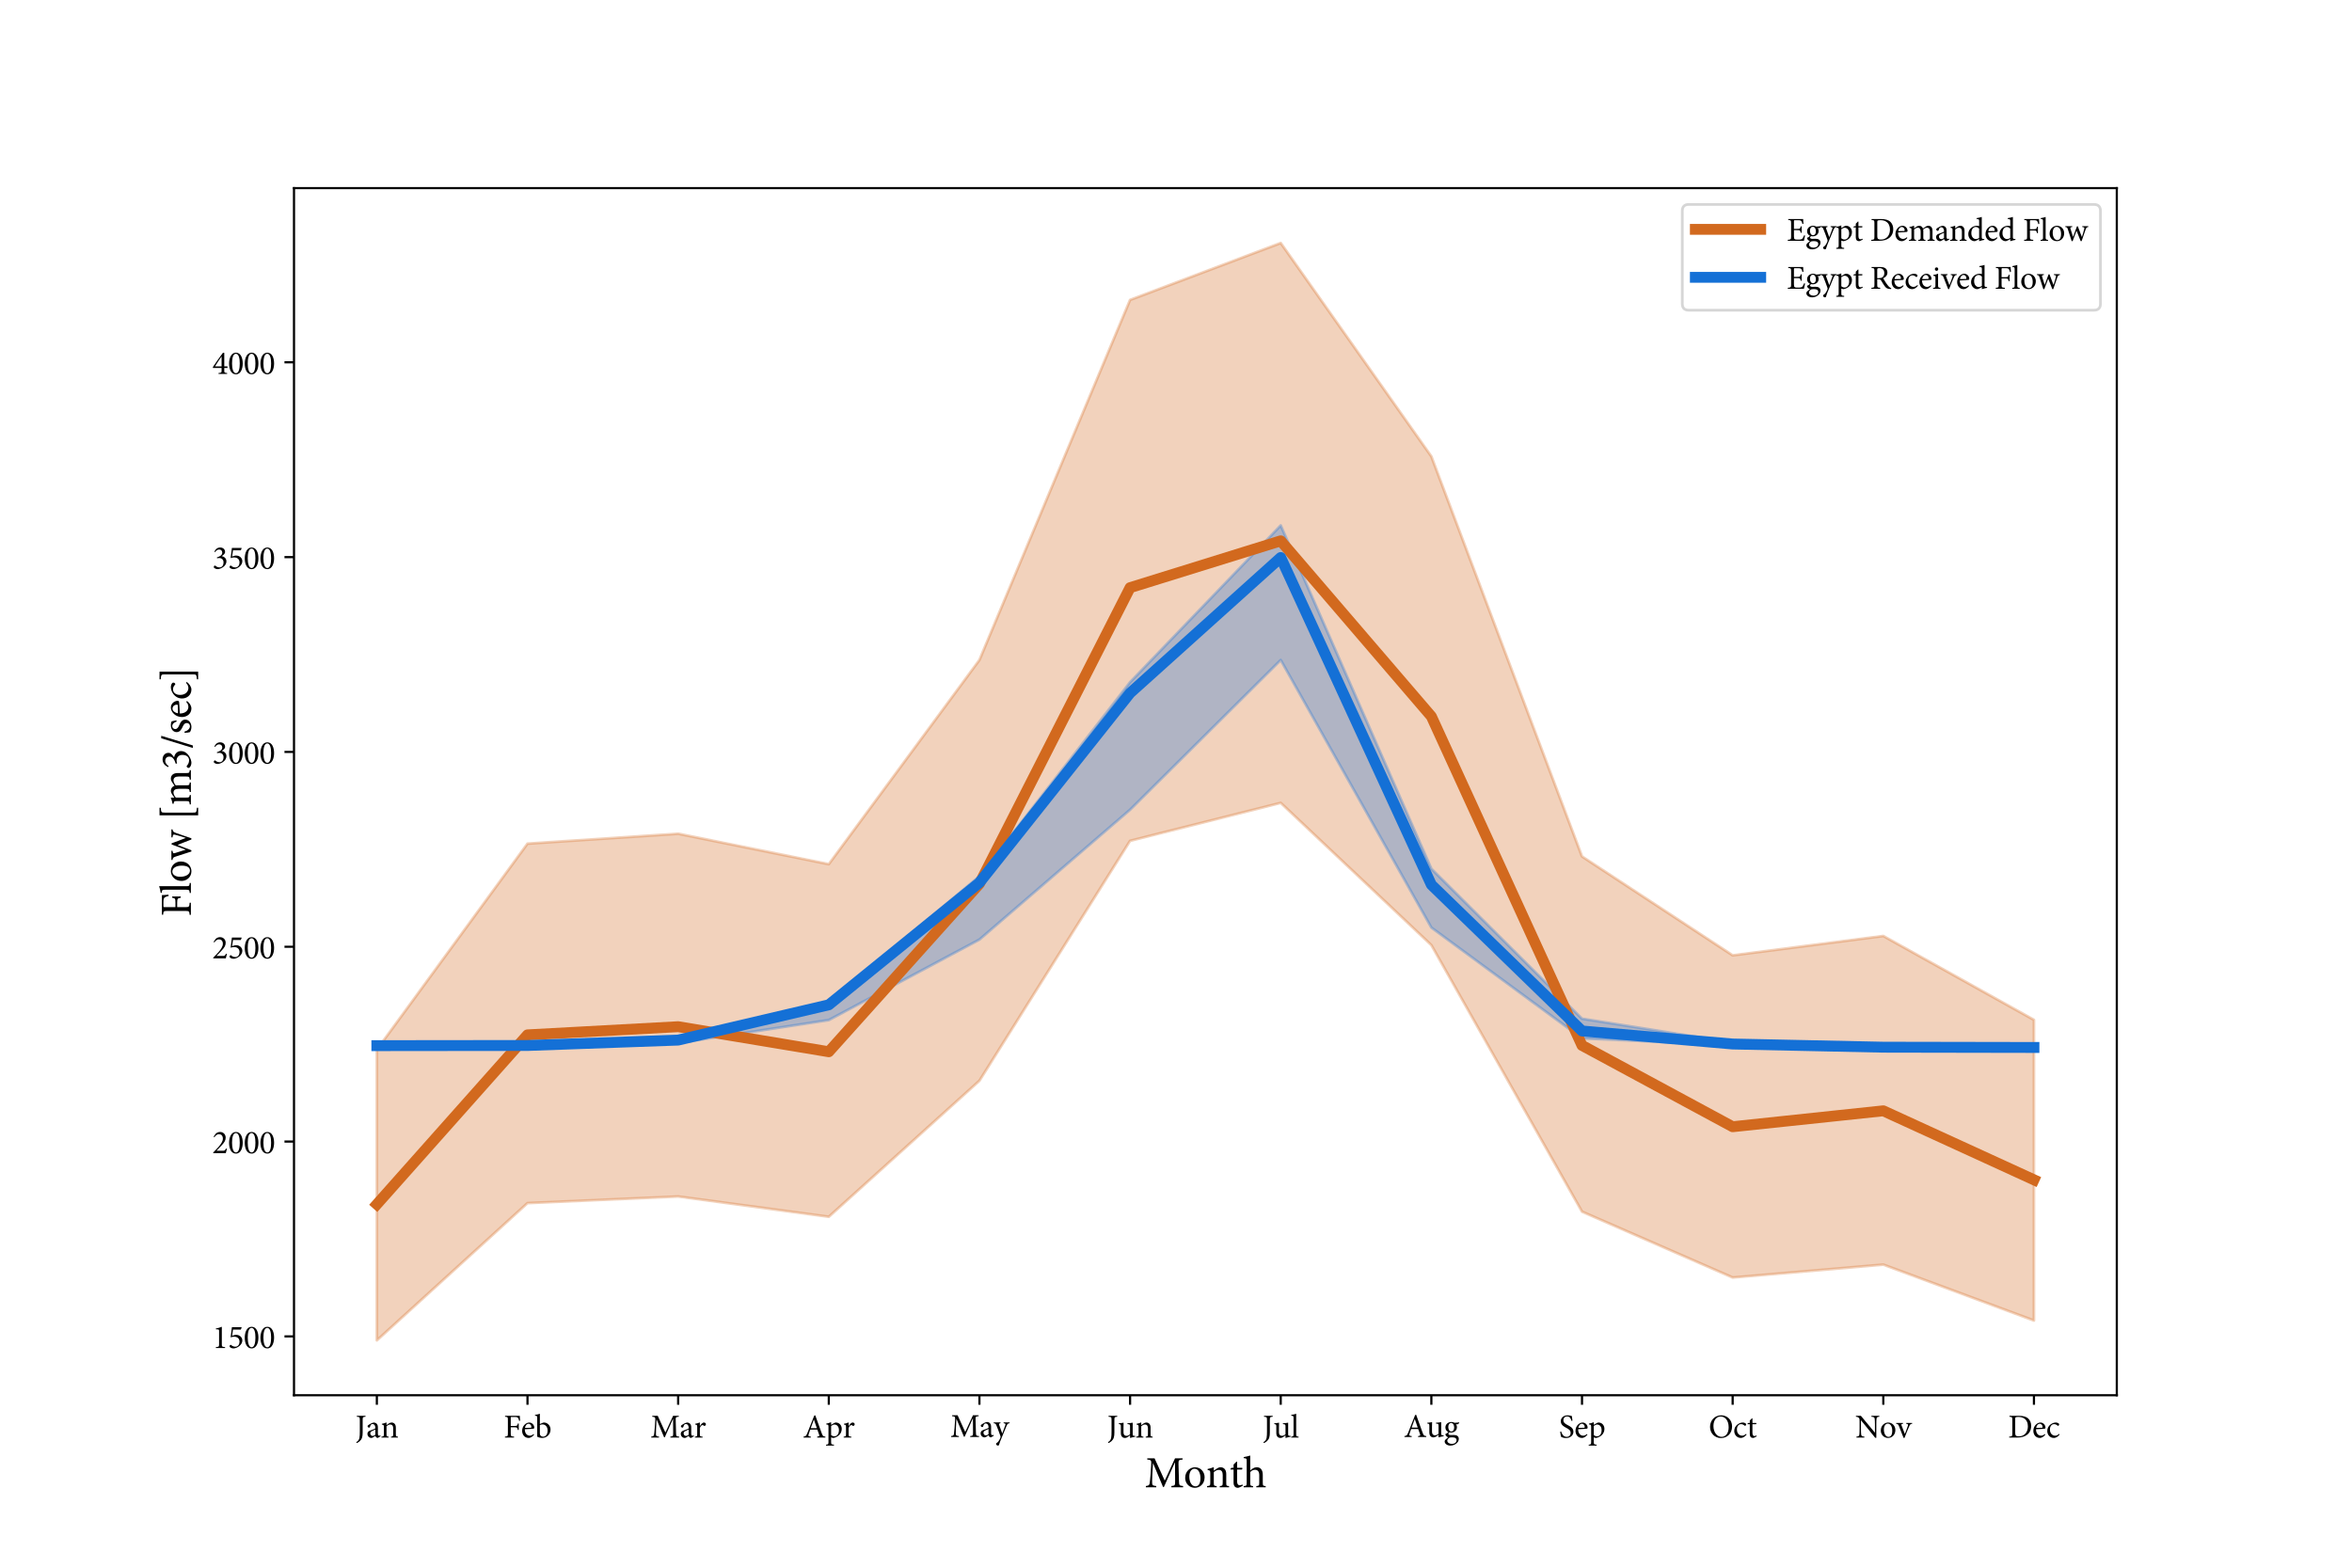 <?xml version="1.0" encoding="utf-8" standalone="no"?>
<!DOCTYPE svg PUBLIC "-//W3C//DTD SVG 1.1//EN"
  "http://www.w3.org/Graphics/SVG/1.1/DTD/svg11.dtd">
<svg xmlns:xlink="http://www.w3.org/1999/xlink" width="864pt" height="576pt" viewBox="0 0 864 576" xmlns="http://www.w3.org/2000/svg" version="1.1">
 <defs>
  <style type="text/css">*{stroke-linejoin: round; stroke-linecap: butt}</style>
 </defs>
 <g id="figure_1">
  <g id="patch_1">
   <path d="M 0 576 
L 864 576 
L 864 0 
L 0 0 
z
" style="fill: #ffffff"/>
  </g>
  <g id="axes_1">
   <g id="patch_2">
    <path d="M 108 512.64 
L 777.6 512.64 
L 777.6 69.12 
L 108 69.12 
z
" style="fill: #ffffff"/>
   </g>
   <g id="PolyCollection_1">
    <defs>
     <path id="m8a5659163d" d="M 138.436 -83.52 
L 138.436 -190.338 
L 193.775 -266.029 
L 249.114 -269.677 
L 304.453 -258.491 
L 359.792 -333.513 
L 415.131 -465.806 
L 470.469 -486.72 
L 525.808 -408.293 
L 581.147 -261.318 
L 636.486 -224.992 
L 691.825 -232.105 
L 747.164 -201.281 
L 747.164 -90.811 
L 747.164 -90.811 
L 691.825 -111.349 
L 636.486 -106.61 
L 581.147 -130.813 
L 525.808 -228.741 
L 470.469 -280.996 
L 415.131 -267.062 
L 359.792 -178.916 
L 304.453 -128.929 
L 249.114 -136.383 
L 193.775 -133.952 
L 138.436 -83.52 
z
" style="stroke: #d2691e; stroke-opacity: 0.3"/>
    </defs>
    <g clip-path="url(#p3b9da71443)">
     <use xlink:href="#m8a5659163d" x="0" y="576" style="fill: #d2691e; fill-opacity: 0.3; stroke: #d2691e; stroke-opacity: 0.3"/>
    </g>
   </g>
   <g id="PolyCollection_2">
    <defs>
     <path id="ma6e2261c30" d="M 138.436 -191.17 
L 138.436 -192.199 
L 193.775 -192.188 
L 249.114 -194.608 
L 304.453 -207.698 
L 359.792 -254.054 
L 415.131 -325.341 
L 470.469 -382.944 
L 525.808 -256.804 
L 581.147 -201.709 
L 636.486 -192.929 
L 691.825 -191.261 
L 747.164 -191.157 
L 747.164 -191.126 
L 747.164 -191.126 
L 691.825 -191.222 
L 636.486 -192 
L 581.147 -194.491 
L 525.808 -235.186 
L 470.469 -333.486 
L 415.131 -278.489 
L 359.792 -230.788 
L 304.453 -201.205 
L 249.114 -192.765 
L 193.775 -191.555 
L 138.436 -191.17 
z
" style="stroke: #1470d6; stroke-opacity: 0.3"/>
    </defs>
    <g clip-path="url(#p3b9da71443)">
     <use xlink:href="#ma6e2261c30" x="0" y="576" style="fill: #1470d6; fill-opacity: 0.3; stroke: #1470d6; stroke-opacity: 0.3"/>
    </g>
   </g>
   <g id="matplotlib.axis_1">
    <g id="xtick_1">
     <g id="line2d_1">
      <defs>
       <path id="m4fbfadbc90" d="M 0 0 
L 0 3.5 
" style="stroke: #000000; stroke-width: 0.8"/>
      </defs>
      <g>
       <use xlink:href="#m4fbfadbc90" x="138.436" y="512.64" style="stroke: #000000; stroke-width: 0.8"/>
      </g>
     </g>
     <g id="text_1">
      <!-- Jan -->
      <g transform="translate(130.545 528.184) scale(0.12 -0.12)">
       <defs>
        <path id="MinionPro-Regular-4a" d="M 1939 4160 
L 282 4160 
L 282 3981 
C 800 3942 851 3898 851 3360 
L 851 1178 
C 851 640 838 269 781 -38 
C 717 -403 525 -698 166 -877 
L 250 -1056 
C 410 -1005 627 -883 845 -685 
C 1267 -294 1395 147 1395 966 
L 1395 3360 
C 1395 3898 1446 3942 1939 3981 
L 1939 4160 
z
" transform="scale(0.016)"/>
        <path id="MinionPro-Regular-61" d="M 2771 250 
L 2707 416 
C 2643 378 2554 346 2477 346 
C 2368 346 2253 442 2253 730 
L 2253 1920 
C 2253 2253 2189 2515 1965 2701 
C 1824 2816 1632 2874 1440 2874 
C 1075 2803 659 2554 480 2426 
C 358 2336 275 2266 275 2170 
C 275 2022 442 1894 557 1894 
C 646 1894 717 1939 742 2048 
C 794 2240 851 2381 934 2464 
C 998 2541 1094 2592 1222 2592 
C 1542 2592 1760 2330 1760 1869 
L 1760 1754 
C 1619 1638 1152 1466 768 1338 
C 416 1216 250 1018 250 704 
C 250 301 563 -77 1018 -77 
C 1210 -77 1517 160 1773 333 
C 1805 224 1843 134 1926 45 
C 1997 -19 2131 -77 2227 -77 
L 2771 250 
z
M 1760 538 
C 1638 422 1414 314 1248 307 
C 1050 307 794 467 794 800 
C 794 1030 934 1152 1184 1267 
C 1318 1331 1626 1466 1760 1536 
L 1760 538 
z
" transform="scale(0.016)"/>
        <path id="MinionPro-Regular-6e" d="M 3347 0 
L 3347 166 
C 2976 205 2944 230 2944 666 
L 2944 1901 
C 2944 2522 2624 2874 2118 2874 
C 1933 2874 1766 2797 1587 2682 
C 1427 2573 1286 2477 1158 2381 
L 1158 2893 
C 877 2765 576 2688 269 2630 
L 269 2483 
C 614 2419 653 2400 653 1990 
L 653 666 
C 653 243 621 211 186 166 
L 186 0 
L 1574 0 
L 1574 166 
C 1197 205 1158 230 1158 666 
L 1158 2170 
C 1350 2336 1600 2496 1856 2496 
C 2285 2496 2438 2208 2438 1766 
L 2438 698 
C 2438 256 2394 205 2016 166 
L 2016 0 
L 3347 0 
z
" transform="scale(0.016)"/>
       </defs>
       <use xlink:href="#MinionPro-Regular-4a"/>
       <use xlink:href="#MinionPro-Regular-61" x="32.9"/>
       <use xlink:href="#MinionPro-Regular-6e" x="76.8"/>
      </g>
     </g>
    </g>
    <g id="xtick_2">
     <g id="line2d_2">
      <g>
       <use xlink:href="#m4fbfadbc90" x="193.775" y="512.64" style="stroke: #000000; stroke-width: 0.8"/>
      </g>
     </g>
     <g id="text_2">
      <!-- Feb -->
      <g transform="translate(185.003 528.184) scale(0.12 -0.12)">
       <defs>
        <path id="MinionPro-Regular-46" d="M 3155 3219 
C 3123 3520 3091 3930 3091 4160 
L 275 4160 
L 275 3981 
C 768 3942 819 3910 819 3354 
L 819 806 
C 819 256 768 218 256 179 
L 256 0 
L 1997 0 
L 1997 179 
C 1414 218 1363 256 1363 806 
L 1363 1965 
L 2022 1965 
C 2605 1965 2630 1888 2714 1453 
L 2893 1453 
L 2893 2682 
L 2714 2682 
C 2630 2272 2605 2214 2022 2214 
L 1363 2214 
L 1363 3738 
C 1363 3923 1382 3936 1568 3936 
L 2054 3936 
C 2541 3936 2682 3885 2784 3706 
C 2874 3571 2912 3450 2963 3194 
L 3155 3219 
z
" transform="scale(0.016)"/>
        <path id="MinionPro-Regular-65" d="M 2426 678 
C 2195 461 1952 358 1696 358 
C 1248 358 749 717 742 1587 
C 1504 1613 2304 1677 2413 1696 
C 2528 1722 2560 1773 2560 1901 
C 2560 2400 2131 2874 1600 2874 
L 1594 2874 
C 1267 2874 922 2701 659 2406 
C 397 2118 237 1728 237 1286 
C 237 563 698 -77 1485 -77 
C 1683 -77 2125 38 2528 544 
L 2426 678 
z
M 1446 2637 
C 1798 2637 2016 2330 2010 1997 
C 2010 1907 1971 1869 1856 1869 
C 1485 1856 1133 1850 774 1850 
C 870 2368 1152 2637 1440 2637 
L 1446 2637 
z
" transform="scale(0.016)"/>
        <path id="MinionPro-Regular-62" d="M 973 2586 
L 973 4557 
C 736 4467 346 4371 45 4333 
L 45 4186 
C 454 4147 467 4109 467 3712 
L 467 154 
C 819 -13 1146 -77 1408 -77 
C 2266 -77 3014 589 3014 1530 
C 3014 2285 2438 2874 1754 2874 
C 1683 2874 1594 2854 1491 2810 
L 973 2586 
z
M 973 2394 
C 1088 2464 1293 2515 1472 2515 
C 2003 2515 2451 2093 2451 1363 
C 2451 621 2112 166 1581 166 
C 1242 173 1050 397 1011 525 
C 986 582 973 646 973 742 
L 973 2394 
z
" transform="scale(0.016)"/>
       </defs>
       <use xlink:href="#MinionPro-Regular-46"/>
       <use xlink:href="#MinionPro-Regular-65" x="52.9"/>
       <use xlink:href="#MinionPro-Regular-62" x="95.4"/>
      </g>
     </g>
    </g>
    <g id="xtick_3">
     <g id="line2d_3">
      <g>
       <use xlink:href="#m4fbfadbc90" x="249.114" y="512.64" style="stroke: #000000; stroke-width: 0.8"/>
      </g>
     </g>
     <g id="text_3">
      <!-- Mar -->
      <g transform="translate(238.908 528.184) scale(0.12 -0.12)">
       <defs>
        <path id="MinionPro-Regular-4d" d="M 5510 0 
L 5510 179 
C 4954 230 4934 262 4915 941 
L 4851 3258 
C 4832 3917 4877 3930 5440 3981 
L 5440 4160 
L 4352 4160 
L 2874 960 
L 1414 4160 
L 365 4160 
L 365 3981 
C 947 3923 979 3898 922 3066 
L 832 1734 
C 781 1069 742 787 710 563 
C 666 294 538 224 166 179 
L 166 0 
L 1658 0 
L 1658 179 
C 1235 224 1082 269 1069 576 
C 1062 832 1062 1114 1088 1638 
L 1184 3462 
L 1197 3462 
L 2630 45 
L 2758 45 
L 4320 3552 
L 4346 3552 
L 4365 941 
C 4371 262 4346 230 3827 179 
L 3827 0 
L 5510 0 
z
" transform="scale(0.016)"/>
        <path id="MinionPro-Regular-72" d="M 1158 2195 
L 1158 2893 
C 851 2758 570 2682 256 2630 
L 256 2490 
C 621 2438 653 2413 653 1990 
L 653 666 
C 653 243 608 205 211 166 
L 211 0 
L 1683 0 
L 1683 166 
C 1190 205 1158 243 1158 666 
L 1158 1837 
C 1299 2195 1504 2387 1670 2387 
C 1773 2387 1850 2349 1939 2253 
C 1978 2214 2035 2208 2112 2240 
C 2234 2298 2317 2426 2317 2554 
C 2317 2707 2163 2874 1946 2874 
C 1638 2874 1363 2515 1171 2195 
L 1158 2195 
z
" transform="scale(0.016)"/>
       </defs>
       <use xlink:href="#MinionPro-Regular-4d"/>
       <use xlink:href="#MinionPro-Regular-61" x="89.1"/>
       <use xlink:href="#MinionPro-Regular-72" x="133"/>
      </g>
     </g>
    </g>
    <g id="xtick_4">
     <g id="line2d_4">
      <g>
       <use xlink:href="#m4fbfadbc90" x="304.453" y="512.64" style="stroke: #000000; stroke-width: 0.8"/>
      </g>
     </g>
     <g id="text_4">
      <!-- Apr -->
      <g transform="translate(294.937 528.184) scale(0.12 -0.12)">
       <defs>
        <path id="MinionPro-Regular-41" d="M 4307 0 
L 4307 179 
C 3891 218 3808 275 3603 826 
C 3194 1939 2765 3155 2368 4256 
L 2170 4198 
L 845 838 
C 621 275 531 237 128 179 
L 128 0 
L 1517 0 
L 1517 179 
C 1037 224 979 288 1120 691 
C 1203 960 1299 1229 1402 1517 
L 2765 1517 
C 2906 1126 3034 781 3117 531 
C 3200 282 3142 230 2739 179 
L 2739 0 
L 4307 0 
z
M 2675 1792 
L 1498 1792 
C 1690 2317 1894 2874 2099 3424 
L 2112 3424 
L 2675 1792 
z
" transform="scale(0.016)"/>
        <path id="MinionPro-Regular-70" d="M 1082 2432 
L 1082 2938 
C 781 2816 422 2707 154 2662 
L 154 2509 
C 550 2458 576 2445 576 2029 
L 576 -864 
C 576 -1286 518 -1325 109 -1363 
L 109 -1536 
L 1626 -1536 
L 1626 -1363 
C 1126 -1318 1082 -1286 1082 -800 
L 1082 38 
C 1165 -6 1338 -70 1523 -77 
C 2355 77 3117 698 3117 1664 
C 3117 2298 2694 2874 1984 2874 
C 1907 2874 1786 2842 1670 2778 
L 1082 2432 
z
M 1082 2221 
C 1254 2349 1517 2490 1722 2490 
C 2189 2490 2579 2106 2579 1421 
C 2579 698 2221 237 1683 237 
C 1466 237 1222 339 1082 486 
L 1082 2221 
z
" transform="scale(0.016)"/>
       </defs>
       <use xlink:href="#MinionPro-Regular-41"/>
       <use xlink:href="#MinionPro-Regular-70" x="69.1"/>
       <use xlink:href="#MinionPro-Regular-72" x="121.5"/>
      </g>
     </g>
    </g>
    <g id="xtick_5">
     <g id="line2d_5">
      <g>
       <use xlink:href="#m4fbfadbc90" x="359.792" y="512.64" style="stroke: #000000; stroke-width: 0.8"/>
      </g>
     </g>
     <g id="text_5">
      <!-- May -->
      <g transform="translate(349.057 527.98) scale(0.12 -0.12)">
       <defs>
        <path id="MinionPro-Regular-79" d="M 3059 2797 
L 1901 2797 
L 1901 2637 
C 2266 2586 2310 2515 2234 2272 
C 2099 1869 1824 1114 1645 678 
L 1062 2285 
C 979 2522 1011 2586 1306 2637 
L 1306 2797 
L 6 2797 
L 6 2637 
C 358 2586 422 2502 557 2150 
C 749 1696 1037 922 1293 192 
C 1331 83 1331 0 1299 -96 
C 1274 -179 1222 -314 1101 -538 
C 954 -826 826 -979 627 -1107 
C 518 -1178 461 -1235 461 -1338 
C 461 -1491 646 -1645 826 -1645 
C 915 -1645 992 -1613 1030 -1491 
C 1120 -1146 1261 -781 1690 243 
C 2131 1299 2330 1830 2490 2170 
C 2662 2534 2720 2586 3059 2637 
L 3059 2797 
z
" transform="scale(0.016)"/>
       </defs>
       <use xlink:href="#MinionPro-Regular-4d"/>
       <use xlink:href="#MinionPro-Regular-61" x="89.1"/>
       <use xlink:href="#MinionPro-Regular-79" x="133"/>
      </g>
     </g>
    </g>
    <g id="xtick_6">
     <g id="line2d_6">
      <g>
       <use xlink:href="#m4fbfadbc90" x="415.131" y="512.64" style="stroke: #000000; stroke-width: 0.8"/>
      </g>
     </g>
     <g id="text_6">
      <!-- Jun -->
      <g transform="translate(406.688 528.184) scale(0.12 -0.12)">
       <defs>
        <path id="MinionPro-Regular-75" d="M 3315 314 
L 3136 326 
C 2893 339 2842 384 2842 704 
L 2842 2842 
C 2746 2822 2592 2797 2413 2778 
C 2227 2752 2010 2733 1837 2726 
L 1837 2579 
L 2067 2541 
C 2278 2509 2336 2470 2336 2125 
L 2336 634 
C 2118 422 1875 326 1645 326 
C 1357 326 1082 480 1082 1043 
L 1082 1907 
C 1082 2342 1082 2643 1101 2842 
C 992 2822 819 2797 646 2771 
C 474 2752 320 2733 186 2726 
L 186 2579 
L 365 2541 
C 525 2502 576 2470 576 2131 
L 576 877 
C 576 186 941 -77 1370 -77 
C 1542 -77 1677 -26 1862 83 
C 2042 192 2189 307 2336 416 
L 2336 -38 
L 2374 -77 
C 2496 -45 2656 6 2822 51 
C 2995 96 3174 134 3315 154 
L 3315 314 
z
" transform="scale(0.016)"/>
       </defs>
       <use xlink:href="#MinionPro-Regular-4a"/>
       <use xlink:href="#MinionPro-Regular-75" x="32.9"/>
       <use xlink:href="#MinionPro-Regular-6e" x="86"/>
      </g>
     </g>
    </g>
    <g id="xtick_7">
     <g id="line2d_7">
      <g>
       <use xlink:href="#m4fbfadbc90" x="470.469" y="512.64" style="stroke: #000000; stroke-width: 0.8"/>
      </g>
     </g>
     <g id="text_7">
      <!-- Jul -->
      <g transform="translate(463.792 528.184) scale(0.12 -0.12)">
       <defs>
        <path id="MinionPro-Regular-6c" d="M 1523 0 
L 1523 166 
C 1114 205 1062 243 1062 666 
L 1062 4557 
C 845 4480 448 4371 115 4333 
L 115 4179 
C 518 4147 557 4128 557 3693 
L 557 666 
C 557 243 499 205 96 166 
L 96 0 
L 1523 0 
z
" transform="scale(0.016)"/>
       </defs>
       <use xlink:href="#MinionPro-Regular-4a"/>
       <use xlink:href="#MinionPro-Regular-75" x="32.9"/>
       <use xlink:href="#MinionPro-Regular-6c" x="86"/>
      </g>
     </g>
    </g>
    <g id="xtick_8">
     <g id="line2d_8">
      <g>
       <use xlink:href="#m4fbfadbc90" x="525.808" y="512.64" style="stroke: #000000; stroke-width: 0.8"/>
      </g>
     </g>
     <g id="text_8">
      <!-- Aug -->
      <g transform="translate(515.669 527.98) scale(0.12 -0.12)">
       <defs>
        <path id="MinionPro-Regular-67" d="M 2957 2803 
C 2726 2765 2400 2726 2086 2714 
C 1901 2816 1690 2874 1472 2874 
L 1466 2874 
C 979 2874 326 2541 326 1811 
C 326 1376 602 1075 890 954 
C 787 826 582 659 326 563 
C 320 499 339 390 397 294 
C 480 160 640 13 870 -58 
C 717 -173 467 -378 339 -506 
C 243 -602 186 -723 186 -864 
C 192 -1229 582 -1645 1293 -1645 
C 2144 -1645 2893 -1024 2893 -378 
C 2893 250 2368 378 1971 378 
C 1760 378 1530 371 1299 371 
C 1011 371 896 493 896 621 
C 896 710 998 826 1088 883 
C 1190 870 1306 851 1414 851 
C 1958 851 2534 1184 2534 1875 
C 2534 2106 2464 2304 2342 2445 
L 2707 2426 
C 2810 2477 2938 2650 2995 2752 
L 2957 2803 
z
M 1408 2682 
C 1773 2682 2010 2323 2010 1818 
C 2010 1312 1760 1062 1478 1056 
C 1120 1056 877 1414 877 1914 
C 877 2413 1126 2682 1402 2682 
L 1408 2682 
z
M 1549 -70 
C 1818 -70 2003 -90 2163 -154 
C 2349 -230 2458 -390 2458 -608 
C 2458 -1005 2144 -1318 1536 -1318 
C 1062 -1318 691 -1056 691 -710 
C 691 -525 819 -346 986 -211 
C 1101 -109 1242 -70 1542 -70 
L 1549 -70 
z
" transform="scale(0.016)"/>
       </defs>
       <use xlink:href="#MinionPro-Regular-41"/>
       <use xlink:href="#MinionPro-Regular-75" x="69.1"/>
       <use xlink:href="#MinionPro-Regular-67" x="122.2"/>
      </g>
     </g>
    </g>
    <g id="xtick_9">
     <g id="line2d_9">
      <g>
       <use xlink:href="#m4fbfadbc90" x="581.147" y="512.64" style="stroke: #000000; stroke-width: 0.8"/>
      </g>
     </g>
     <g id="text_9">
      <!-- Sep -->
      <g transform="translate(572.608 528.184) scale(0.12 -0.12)">
       <defs>
        <path id="MinionPro-Regular-53" d="M 2618 3226 
C 2566 3629 2534 3878 2509 4109 
C 2266 4186 1997 4256 1702 4256 
C 877 4256 384 3731 384 3117 
C 384 2394 1030 2074 1440 1856 
C 1920 1600 2272 1376 2272 902 
C 2272 435 1984 134 1504 134 
C 845 134 557 781 454 1171 
L 269 1126 
C 307 819 390 269 442 134 
C 499 102 595 58 755 0 
C 915 -45 1120 -96 1382 -96 
C 2234 -96 2803 442 2803 1114 
C 2803 1830 2195 2131 1696 2387 
C 1190 2650 883 2867 883 3334 
C 883 3680 1101 4038 1594 4038 
C 2150 4038 2317 3597 2432 3187 
L 2618 3226 
z
" transform="scale(0.016)"/>
       </defs>
       <use xlink:href="#MinionPro-Regular-53"/>
       <use xlink:href="#MinionPro-Regular-65" x="47.4"/>
       <use xlink:href="#MinionPro-Regular-70" x="89.9"/>
      </g>
     </g>
    </g>
    <g id="xtick_10">
     <g id="line2d_10">
      <g>
       <use xlink:href="#m4fbfadbc90" x="636.486" y="512.64" style="stroke: #000000; stroke-width: 0.8"/>
      </g>
     </g>
     <g id="text_10">
      <!-- Oct -->
      <g transform="translate(627.636 528.184) scale(0.12 -0.12)">
       <defs>
        <path id="MinionPro-Regular-4f" d="M 2432 4256 
C 1088 4256 282 3187 282 2035 
C 282 806 1203 -96 2362 -96 
C 3533 -96 4499 749 4499 2131 
C 4499 3411 3520 4256 2438 4256 
L 2432 4256 
z
M 2304 4026 
C 3142 4026 3846 3309 3846 1958 
C 3846 730 3206 134 2496 134 
C 1594 134 934 1011 934 2214 
C 934 3411 1587 4026 2298 4026 
L 2304 4026 
z
" transform="scale(0.016)"/>
        <path id="MinionPro-Regular-63" d="M 2502 710 
C 2208 435 1997 358 1722 358 
C 1363 358 755 653 755 1542 
C 755 2214 1126 2566 1549 2566 
C 1773 2566 1997 2483 2189 2304 
C 2246 2253 2278 2234 2310 2234 
C 2381 2234 2522 2374 2522 2509 
C 2522 2579 2502 2637 2419 2707 
C 2317 2790 2106 2874 1850 2874 
L 1843 2874 
C 1600 2874 1216 2771 883 2515 
C 454 2182 243 1754 243 1261 
C 243 576 717 -77 1523 -77 
C 1901 -77 2330 205 2611 576 
L 2502 710 
z
" transform="scale(0.016)"/>
        <path id="MinionPro-Regular-74" d="M 1907 230 
L 1850 397 
C 1760 352 1613 288 1453 288 
C 1293 288 1082 384 1082 902 
L 1082 2547 
L 1766 2547 
C 1843 2592 1862 2733 1805 2797 
L 1082 2797 
L 1082 3674 
L 992 3686 
L 576 3264 
L 576 2797 
L 282 2797 
L 109 2611 
L 134 2547 
L 576 2547 
L 576 685 
C 576 179 800 -77 1203 -77 
C 1261 -77 1363 -51 1472 6 
L 1907 230 
z
" transform="scale(0.016)"/>
       </defs>
       <use xlink:href="#MinionPro-Regular-4f"/>
       <use xlink:href="#MinionPro-Regular-63" x="74.7"/>
       <use xlink:href="#MinionPro-Regular-74" x="117"/>
      </g>
     </g>
    </g>
    <g id="xtick_11">
     <g id="line2d_11">
      <g>
       <use xlink:href="#m4fbfadbc90" x="691.825" y="512.64" style="stroke: #000000; stroke-width: 0.8"/>
      </g>
     </g>
     <g id="text_11">
      <!-- Nov -->
      <g transform="translate(681.529 528.184) scale(0.12 -0.12)">
       <defs>
        <path id="MinionPro-Regular-4e" d="M 4602 4160 
L 3091 4160 
L 3091 3981 
C 3533 3955 3686 3872 3718 3584 
C 3738 3405 3763 3110 3763 2522 
L 3763 947 
L 3744 947 
L 1075 4160 
L 128 4160 
L 128 3981 
C 429 3955 570 3904 698 3744 
C 813 3590 826 3565 826 3098 
L 826 1690 
C 826 1101 806 794 787 595 
C 755 282 595 198 224 179 
L 224 0 
L 1741 0 
L 1741 179 
C 1306 205 1158 282 1126 608 
C 1107 794 1088 1101 1088 1690 
L 1088 3296 
L 1101 3296 
L 3827 -58 
L 4026 -58 
L 4026 2522 
C 4026 3117 4038 3405 4064 3597 
C 4090 3878 4243 3962 4602 3981 
L 4602 4160 
z
" transform="scale(0.016)"/>
        <path id="MinionPro-Regular-6f" d="M 1638 2874 
C 1056 2874 237 2394 237 1338 
C 237 627 762 -77 1638 -77 
C 2272 -77 3027 416 3027 1446 
C 3027 2240 2432 2874 1645 2874 
L 1638 2874 
z
M 1574 2662 
C 2131 2662 2432 2054 2432 1306 
C 2432 429 2106 134 1709 134 
C 1184 134 832 736 832 1542 
C 832 2266 1178 2662 1568 2662 
L 1574 2662 
z
" transform="scale(0.016)"/>
        <path id="MinionPro-Regular-76" d="M 3053 2797 
L 1914 2797 
L 1914 2637 
C 2278 2592 2317 2522 2221 2214 
C 2080 1798 1875 1216 1651 685 
C 1466 1146 1210 1818 1043 2266 
C 941 2541 954 2592 1299 2637 
L 1299 2797 
L -13 2797 
L -13 2637 
C 333 2586 384 2541 531 2170 
C 832 1427 1126 698 1414 -70 
L 1587 -70 
C 1939 883 2278 1670 2490 2150 
C 2662 2534 2720 2592 3053 2637 
L 3053 2797 
z
" transform="scale(0.016)"/>
       </defs>
       <use xlink:href="#MinionPro-Regular-4e"/>
       <use xlink:href="#MinionPro-Regular-6f" x="74.3"/>
       <use xlink:href="#MinionPro-Regular-76" x="125.3"/>
      </g>
     </g>
    </g>
    <g id="xtick_12">
     <g id="line2d_12">
      <g>
       <use xlink:href="#m4fbfadbc90" x="747.164" y="512.64" style="stroke: #000000; stroke-width: 0.8"/>
      </g>
     </g>
     <g id="text_12">
      <!-- Dec -->
      <g transform="translate(737.666 528.184) scale(0.12 -0.12)">
       <defs>
        <path id="MinionPro-Regular-44" d="M 269 4160 
L 269 3974 
C 762 3936 813 3910 813 3360 
L 813 794 
C 813 250 762 211 211 173 
L 211 0 
L 1728 0 
C 2515 0 3149 160 3629 531 
C 4122 902 4416 1472 4416 2240 
C 4416 2842 4192 3309 3878 3616 
C 3482 3994 2880 4160 2067 4160 
L 269 4160 
z
M 1363 3501 
C 1363 3750 1382 3821 1446 3866 
C 1510 3910 1677 3942 1946 3942 
C 2374 3942 2746 3866 3034 3680 
C 3546 3379 3789 2810 3789 2150 
C 3789 1126 3238 230 2042 230 
C 1574 230 1363 352 1363 838 
L 1363 3501 
z
" transform="scale(0.016)"/>
       </defs>
       <use xlink:href="#MinionPro-Regular-44"/>
       <use xlink:href="#MinionPro-Regular-65" x="73.5"/>
       <use xlink:href="#MinionPro-Regular-63" x="116"/>
      </g>
     </g>
    </g>
    <g id="text_13">
     <!-- Month -->
     <g transform="translate(420.504 546.457) scale(0.16 -0.16)">
      <defs>
       <path id="MinionPro-Regular-68" d="M 3283 0 
L 3283 166 
C 2906 198 2861 237 2861 659 
L 2861 1779 
C 2861 2547 2496 2880 1978 2874 
C 1632 2874 1286 2637 1062 2406 
L 1062 4557 
C 813 4480 429 4378 122 4333 
L 122 4186 
C 544 4147 557 4115 557 3712 
L 557 659 
C 557 237 506 198 122 166 
L 115 0 
L 1472 0 
L 1472 166 
C 1094 205 1062 250 1062 659 
L 1062 2182 
C 1242 2387 1485 2509 1728 2509 
C 2157 2509 2355 2246 2355 1722 
L 2355 659 
C 2355 243 2304 205 1933 166 
L 1933 0 
L 3283 0 
z
" transform="scale(0.016)"/>
      </defs>
      <use xlink:href="#MinionPro-Regular-4d"/>
      <use xlink:href="#MinionPro-Regular-6f" x="89.1"/>
      <use xlink:href="#MinionPro-Regular-6e" x="140.1"/>
      <use xlink:href="#MinionPro-Regular-74" x="194.8"/>
      <use xlink:href="#MinionPro-Regular-68" x="225.3"/>
     </g>
    </g>
   </g>
   <g id="matplotlib.axis_2">
    <g id="ytick_1">
     <g id="line2d_13">
      <defs>
       <path id="m4655deeddd" d="M 0 0 
L -3.5 0 
" style="stroke: #000000; stroke-width: 0.8"/>
      </defs>
      <g>
       <use xlink:href="#m4655deeddd" x="108" y="491.014" style="stroke: #000000; stroke-width: 0.8"/>
      </g>
     </g>
     <g id="text_14">
      <!-- 1500 -->
      <g transform="translate(77.96 495.287) scale(0.12 -0.12)">
       <defs>
        <path id="MinionPro-Regular-31" d="M 2458 0 
L 2458 173 
C 1875 218 1837 269 1837 730 
L 1837 4064 
C 1485 3923 1107 3802 698 3731 
L 698 3584 
L 1005 3571 
C 1286 3558 1312 3526 1312 3194 
L 1312 730 
C 1312 269 1280 218 698 173 
L 698 0 
L 2458 0 
z
" transform="scale(0.016)"/>
        <path id="MinionPro-Regular-35" d="M 973 3520 
L 2464 3520 
L 2630 3936 
L 2592 3987 
L 768 3987 
L 518 2035 
C 666 2093 909 2163 1178 2163 
C 1875 2163 2221 1760 2221 1197 
C 2221 717 1952 250 1408 250 
C 1018 250 755 454 621 576 
C 557 627 506 621 448 576 
C 378 512 320 429 314 365 
C 301 288 333 237 416 147 
C 512 58 781 -77 1075 -77 
C 1414 -70 1843 96 2189 378 
C 2579 698 2758 1062 2758 1446 
C 2758 1971 2342 2528 1523 2528 
C 1350 2528 1050 2426 806 2336 
L 973 3520 
z
" transform="scale(0.016)"/>
        <path id="MinionPro-Regular-30" d="M 1536 4064 
C 576 4064 224 2925 224 1990 
C 224 979 570 -77 1536 -77 
C 2496 -77 2835 1062 2835 1997 
C 2835 2982 2496 4064 1542 4064 
L 1536 4064 
z
M 1530 3853 
C 2106 3853 2266 2906 2266 1997 
C 2266 1101 2112 141 1536 141 
C 979 141 794 1107 794 2003 
C 794 2893 947 3853 1523 3853 
L 1530 3853 
z
" transform="scale(0.016)"/>
       </defs>
       <use xlink:href="#MinionPro-Regular-31"/>
       <use xlink:href="#MinionPro-Regular-35" x="48"/>
       <use xlink:href="#MinionPro-Regular-30" x="96"/>
       <use xlink:href="#MinionPro-Regular-30" x="144"/>
      </g>
     </g>
    </g>
    <g id="ytick_2">
     <g id="line2d_14">
      <g>
       <use xlink:href="#m4655deeddd" x="108" y="419.434" style="stroke: #000000; stroke-width: 0.8"/>
      </g>
     </g>
     <g id="text_15">
      <!-- 2000 -->
      <g transform="translate(77.96 423.707) scale(0.12 -0.12)">
       <defs>
        <path id="MinionPro-Regular-32" d="M 2637 896 
C 2445 493 2362 467 2016 467 
L 819 467 
L 1728 1421 
C 2317 2048 2573 2426 2573 2982 
C 2573 3654 2061 4064 1498 4064 
C 1126 4064 826 3898 634 3686 
L 269 3168 
L 410 3040 
C 576 3290 845 3635 1280 3635 
C 1754 3635 2035 3322 2035 2784 
C 2035 2234 1632 1709 1235 1235 
C 915 864 557 499 198 147 
L 198 0 
L 2592 0 
C 2669 288 2733 570 2816 838 
L 2637 896 
z
" transform="scale(0.016)"/>
       </defs>
       <use xlink:href="#MinionPro-Regular-32"/>
       <use xlink:href="#MinionPro-Regular-30" x="48"/>
       <use xlink:href="#MinionPro-Regular-30" x="96"/>
       <use xlink:href="#MinionPro-Regular-30" x="144"/>
      </g>
     </g>
    </g>
    <g id="ytick_3">
     <g id="line2d_15">
      <g>
       <use xlink:href="#m4655deeddd" x="108" y="347.854" style="stroke: #000000; stroke-width: 0.8"/>
      </g>
     </g>
     <g id="text_16">
      <!-- 2500 -->
      <g transform="translate(77.96 352.127) scale(0.12 -0.12)">
       <use xlink:href="#MinionPro-Regular-32"/>
       <use xlink:href="#MinionPro-Regular-35" x="48"/>
       <use xlink:href="#MinionPro-Regular-30" x="96"/>
       <use xlink:href="#MinionPro-Regular-30" x="144"/>
      </g>
     </g>
    </g>
    <g id="ytick_4">
     <g id="line2d_16">
      <g>
       <use xlink:href="#m4655deeddd" x="108" y="276.274" style="stroke: #000000; stroke-width: 0.8"/>
      </g>
     </g>
     <g id="text_17">
      <!-- 3000 -->
      <g transform="translate(77.96 280.547) scale(0.12 -0.12)">
       <defs>
        <path id="MinionPro-Regular-33" d="M 1824 2419 
C 2010 2547 2163 2662 2259 2765 
C 2381 2886 2458 3034 2458 3219 
C 2458 3706 2080 4064 1504 4064 
L 1498 4064 
C 1165 4064 870 3904 691 3706 
L 410 3302 
L 544 3174 
C 704 3411 960 3680 1312 3680 
C 1651 3680 1920 3475 1920 3078 
C 1920 2605 1485 2355 896 2170 
L 941 1984 
C 1043 2016 1197 2054 1350 2054 
C 1715 2054 2163 1818 2163 1229 
C 2163 595 1843 256 1389 256 
C 1024 256 762 435 595 582 
C 544 627 493 621 442 582 
C 384 538 301 454 294 371 
C 282 294 307 224 397 141 
C 480 64 742 -77 1037 -77 
C 1498 -77 2714 397 2714 1434 
C 2714 1901 2387 2298 1824 2406 
L 1824 2419 
z
" transform="scale(0.016)"/>
       </defs>
       <use xlink:href="#MinionPro-Regular-33"/>
       <use xlink:href="#MinionPro-Regular-30" x="48"/>
       <use xlink:href="#MinionPro-Regular-30" x="96"/>
       <use xlink:href="#MinionPro-Regular-30" x="144"/>
      </g>
     </g>
    </g>
    <g id="ytick_5">
     <g id="line2d_17">
      <g>
       <use xlink:href="#m4655deeddd" x="108" y="204.694" style="stroke: #000000; stroke-width: 0.8"/>
      </g>
     </g>
     <g id="text_18">
      <!-- 3500 -->
      <g transform="translate(77.96 208.967) scale(0.12 -0.12)">
       <use xlink:href="#MinionPro-Regular-33"/>
       <use xlink:href="#MinionPro-Regular-35" x="48"/>
       <use xlink:href="#MinionPro-Regular-30" x="96"/>
       <use xlink:href="#MinionPro-Regular-30" x="144"/>
      </g>
     </g>
    </g>
    <g id="ytick_6">
     <g id="line2d_18">
      <g>
       <use xlink:href="#m4655deeddd" x="108" y="133.114" style="stroke: #000000; stroke-width: 0.8"/>
      </g>
     </g>
     <g id="text_19">
      <!-- 4000 -->
      <g transform="translate(77.96 137.387) scale(0.12 -0.12)">
       <defs>
        <path id="MinionPro-Regular-34" d="M 2918 1139 
L 2918 1440 
L 2304 1440 
L 2304 4045 
L 2048 4045 
C 1389 3174 736 2227 128 1318 
L 128 1139 
L 1792 1139 
L 1792 678 
C 1792 256 1766 218 1210 173 
L 1210 0 
L 2848 0 
L 2848 173 
C 2330 218 2304 250 2304 678 
L 2304 1139 
L 2918 1139 
z
M 1792 1440 
L 531 1440 
C 954 2150 1370 2758 1779 3334 
L 1792 3334 
L 1792 1440 
z
" transform="scale(0.016)"/>
       </defs>
       <use xlink:href="#MinionPro-Regular-34"/>
       <use xlink:href="#MinionPro-Regular-30" x="48"/>
       <use xlink:href="#MinionPro-Regular-30" x="96"/>
       <use xlink:href="#MinionPro-Regular-30" x="144"/>
      </g>
     </g>
    </g>
    <g id="text_20">
     <!-- Flow [m3/sec] -->
     <g transform="translate(70.12 336.793) rotate(-90) scale(0.16 -0.16)">
      <defs>
       <path id="MinionPro-Regular-77" d="M 4454 2797 
L 3296 2797 
L 3296 2637 
C 3712 2579 3750 2541 3667 2208 
C 3552 1734 3373 1178 3232 736 
L 3219 736 
C 2950 1421 2688 2099 2451 2765 
L 2285 2765 
C 2016 2029 1779 1370 1542 755 
L 1530 755 
C 1370 1248 1210 1754 1062 2246 
C 966 2534 998 2573 1382 2637 
L 1382 2797 
L 58 2797 
L 58 2637 
C 365 2592 422 2547 538 2214 
C 800 1446 1043 691 1274 -70 
L 1459 -70 
C 1709 640 1971 1280 2214 1920 
C 2477 1248 2739 621 2995 -70 
L 3174 -70 
C 3469 800 3750 1651 3942 2157 
C 4077 2509 4134 2586 4454 2637 
L 4454 2797 
z
" transform="scale(0.016)"/>
       <path id="MinionPro-Regular-20" transform="scale(0.016)"/>
       <path id="MinionPro-Regular-5b" d="M 1856 -1043 
L 1856 -864 
C 1171 -806 1158 -781 1158 -282 
L 1158 3738 
C 1158 4237 1178 4269 1856 4320 
L 1856 4499 
L 768 4499 
L 768 -1043 
L 1856 -1043 
z
" transform="scale(0.016)"/>
       <path id="MinionPro-Regular-6d" d="M 5094 0 
L 5094 166 
C 4730 205 4678 230 4678 659 
L 4678 1894 
C 4678 2522 4365 2874 3866 2874 
C 3686 2874 3520 2797 3386 2707 
C 3226 2611 3040 2490 2854 2349 
C 2726 2682 2451 2874 2144 2874 
C 1939 2874 1786 2803 1619 2701 
C 1427 2579 1286 2464 1152 2374 
L 1152 2893 
C 870 2765 544 2682 262 2630 
L 262 2483 
C 634 2426 653 2394 653 1984 
L 653 659 
C 653 243 595 205 173 166 
L 173 0 
L 1523 0 
L 1523 166 
C 1210 205 1158 243 1158 659 
L 1158 2163 
C 1350 2323 1600 2496 1856 2496 
C 2246 2496 2413 2234 2413 1760 
L 2413 659 
C 2413 237 2355 205 1958 166 
L 1958 0 
L 3328 0 
L 3328 166 
C 2976 205 2918 243 2918 646 
L 2918 1894 
C 2918 2016 2912 2086 2899 2163 
C 3142 2368 3386 2496 3616 2496 
C 4019 2496 4179 2208 4179 1754 
L 4179 685 
C 4179 230 4109 205 3731 166 
L 3731 0 
L 5094 0 
z
" transform="scale(0.016)"/>
       <path id="MinionPro-Regular-2f" d="M 1907 4256 
L 1549 4256 
L 160 -282 
L 518 -282 
L 1907 4256 
z
" transform="scale(0.016)"/>
       <path id="MinionPro-Regular-73" d="M 2048 2080 
C 2029 2240 1958 2618 1907 2765 
C 1773 2816 1600 2880 1338 2874 
C 749 2874 365 2496 365 2048 
C 365 1555 781 1344 1165 1165 
C 1485 1018 1670 864 1670 582 
C 1670 314 1453 134 1216 134 
C 832 134 544 506 429 928 
L 262 896 
C 262 666 320 230 365 141 
C 480 45 774 -77 1101 -77 
C 1613 -77 2157 224 2157 806 
C 2157 1248 1830 1478 1350 1677 
C 1062 1798 806 1952 806 2234 
C 806 2483 979 2675 1222 2675 
C 1536 2675 1760 2419 1882 2042 
L 2048 2080 
z
" transform="scale(0.016)"/>
       <path id="MinionPro-Regular-5d" d="M 1446 -1043 
L 1446 4499 
L 352 4499 
L 352 4326 
C 1037 4269 1056 4237 1056 3738 
L 1056 -269 
C 1056 -774 1037 -806 352 -864 
L 352 -1043 
L 1446 -1043 
z
" transform="scale(0.016)"/>
      </defs>
      <use xlink:href="#MinionPro-Regular-46"/>
      <use xlink:href="#MinionPro-Regular-6c" x="52.9"/>
      <use xlink:href="#MinionPro-Regular-6f" x="78.2"/>
      <use xlink:href="#MinionPro-Regular-77" x="129.2"/>
      <use xlink:href="#MinionPro-Regular-20" x="197.7"/>
      <use xlink:href="#MinionPro-Regular-5b" x="220.4"/>
      <use xlink:href="#MinionPro-Regular-6d" x="254.9"/>
      <use xlink:href="#MinionPro-Regular-33" x="336.8"/>
      <use xlink:href="#MinionPro-Regular-2f" x="384.8"/>
      <use xlink:href="#MinionPro-Regular-73" x="417.9"/>
      <use xlink:href="#MinionPro-Regular-65" x="454.6"/>
      <use xlink:href="#MinionPro-Regular-63" x="497.1"/>
      <use xlink:href="#MinionPro-Regular-5d" x="539.4"/>
     </g>
    </g>
   </g>
   <g id="line2d_19">
    <path d="M 138.436 442.486 
L 193.775 380.231 
L 249.114 377.231 
L 304.453 386.432 
L 359.792 324.727 
L 415.131 215.919 
L 470.469 198.718 
L 525.808 263.223 
L 581.147 384.106 
L 636.486 413.984 
L 691.825 408.133 
L 747.164 433.485 
" clip-path="url(#p3b9da71443)" style="fill: none; stroke: #d2691e; stroke-width: 4; stroke-linecap: square"/>
   </g>
   <g id="line2d_20">
    <path d="M 138.436 384.191 
L 193.775 384.13 
L 249.114 382.15 
L 304.453 369.191 
L 359.792 324.303 
L 415.131 254.647 
L 470.469 204.847 
L 525.808 325.07 
L 581.147 378.8 
L 636.486 383.591 
L 691.825 384.76 
L 747.164 384.86 
" clip-path="url(#p3b9da71443)" style="fill: none; stroke: #1470d6; stroke-width: 4; stroke-linecap: square"/>
   </g>
   <g id="patch_3">
    <path d="M 108 512.64 
L 108 69.12 
" style="fill: none; stroke: #000000; stroke-width: 0.8; stroke-linejoin: miter; stroke-linecap: square"/>
   </g>
   <g id="patch_4">
    <path d="M 777.6 512.64 
L 777.6 69.12 
" style="fill: none; stroke: #000000; stroke-width: 0.8; stroke-linejoin: miter; stroke-linecap: square"/>
   </g>
   <g id="patch_5">
    <path d="M 108 512.64 
L 777.6 512.64 
" style="fill: none; stroke: #000000; stroke-width: 0.8; stroke-linejoin: miter; stroke-linecap: square"/>
   </g>
   <g id="patch_6">
    <path d="M 108 69.12 
L 777.6 69.12 
" style="fill: none; stroke: #000000; stroke-width: 0.8; stroke-linejoin: miter; stroke-linecap: square"/>
   </g>
   <g id="legend_1">
    <g id="patch_7">
     <path d="M 620.385 113.978 
L 769.2 113.978 
Q 771.6 113.978 771.6 111.578 
L 771.6 77.52 
Q 771.6 75.12 769.2 75.12 
L 620.385 75.12 
Q 617.985 75.12 617.985 77.52 
L 617.985 111.578 
Q 617.985 113.978 620.385 113.978 
z
" style="fill: #ffffff; opacity: 0.8; stroke: #cccccc; stroke-linejoin: miter"/>
    </g>
    <g id="line2d_21">
     <path d="M 622.785 84.264 
L 634.785 84.264 
L 646.785 84.264 
" style="fill: none; stroke: #d2691e; stroke-width: 4; stroke-linecap: square"/>
    </g>
    <g id="text_21">
     <!-- Egypt Demanded Flow -->
     <g transform="translate(656.385 88.464) scale(0.12 -0.12)">
      <defs>
       <path id="MinionPro-Regular-45" d="M 3302 1037 
C 3219 781 3098 563 2989 435 
C 2848 269 2669 218 2182 218 
C 1862 218 1638 224 1517 301 
C 1402 384 1363 518 1363 819 
L 1363 2029 
L 1971 2029 
C 2528 2029 2573 1990 2656 1530 
L 2842 1530 
L 2842 2758 
L 2656 2758 
C 2573 2330 2541 2278 1965 2278 
L 1363 2278 
L 1363 3731 
C 1363 3923 1376 3936 1574 3936 
L 2061 3936 
C 2522 3936 2694 3891 2784 3757 
C 2867 3616 2931 3475 2989 3206 
L 3174 3238 
C 3155 3565 3123 4000 3123 4160 
L 269 4160 
L 269 3981 
C 768 3936 819 3917 819 3341 
L 819 794 
C 819 275 768 224 186 179 
L 186 0 
L 3270 0 
C 3328 198 3456 800 3494 1011 
L 3302 1037 
z
" transform="scale(0.016)"/>
       <path id="MinionPro-Regular-64" d="M 3309 326 
L 3104 346 
C 2867 371 2822 403 2822 736 
L 2822 4557 
C 2586 4474 2157 4378 1824 4333 
L 1824 4179 
C 2285 4147 2317 4128 2317 3706 
L 2317 2803 
C 2170 2854 1984 2874 1894 2874 
C 1024 2874 243 2176 243 1286 
C 243 390 915 -77 1427 -77 
C 1504 -77 1677 -38 1926 109 
L 2317 339 
L 2317 -77 
C 2688 58 3168 141 3309 166 
L 3309 326 
z
M 2317 544 
C 2163 429 1933 326 1702 326 
C 1293 326 826 698 826 1459 
C 826 2387 1363 2637 1658 2637 
C 1901 2637 2163 2534 2317 2310 
L 2317 544 
z
" transform="scale(0.016)"/>
      </defs>
      <use xlink:href="#MinionPro-Regular-45"/>
      <use xlink:href="#MinionPro-Regular-67" x="56.8"/>
      <use xlink:href="#MinionPro-Regular-79" x="103.6"/>
      <use xlink:href="#MinionPro-Regular-70" x="149.5"/>
      <use xlink:href="#MinionPro-Regular-74" x="201.9"/>
      <use xlink:href="#MinionPro-Regular-20" x="232.4"/>
      <use xlink:href="#MinionPro-Regular-44" x="255.1"/>
      <use xlink:href="#MinionPro-Regular-65" x="328.6"/>
      <use xlink:href="#MinionPro-Regular-6d" x="371.1"/>
      <use xlink:href="#MinionPro-Regular-61" x="453"/>
      <use xlink:href="#MinionPro-Regular-6e" x="496.9"/>
      <use xlink:href="#MinionPro-Regular-64" x="551.6"/>
      <use xlink:href="#MinionPro-Regular-65" x="604.4"/>
      <use xlink:href="#MinionPro-Regular-64" x="646.9"/>
      <use xlink:href="#MinionPro-Regular-20" x="699.7"/>
      <use xlink:href="#MinionPro-Regular-46" x="722.4"/>
      <use xlink:href="#MinionPro-Regular-6c" x="775.3"/>
      <use xlink:href="#MinionPro-Regular-6f" x="800.6"/>
      <use xlink:href="#MinionPro-Regular-77" x="851.6"/>
     </g>
    </g>
    <g id="line2d_22">
     <path d="M 622.785 101.893 
L 634.785 101.893 
L 646.785 101.893 
" style="fill: none; stroke: #1470d6; stroke-width: 4; stroke-linecap: square"/>
    </g>
    <g id="text_22">
     <!-- Egypt Received Flow -->
     <g transform="translate(656.385 106.093) scale(0.12 -0.12)">
      <defs>
       <path id="MinionPro-Regular-52" d="M 4038 115 
C 3898 154 3750 224 3578 416 
C 3418 582 3290 749 3059 1082 
C 2867 1370 2598 1798 2490 2010 
C 2963 2214 3302 2554 3302 3104 
C 3302 3488 3136 3776 2880 3942 
C 2637 4102 2323 4160 1856 4160 
L 269 4160 
L 269 3981 
C 768 3936 819 3917 819 3373 
L 819 800 
C 819 256 762 218 237 179 
L 237 0 
L 1920 0 
L 1920 179 
C 1408 218 1350 256 1350 800 
L 1350 1818 
L 1555 1818 
C 1888 1818 1997 1741 2106 1562 
C 2298 1248 2528 851 2752 538 
C 3040 122 3309 -19 3789 -45 
C 3866 -51 3936 -51 4013 -51 
L 4038 115 
z
M 1350 2029 
L 1350 3603 
C 1350 3776 1376 3853 1421 3885 
C 1472 3923 1581 3949 1766 3949 
C 2253 3949 2707 3693 2707 3002 
C 2707 2656 2605 2400 2355 2208 
C 2195 2080 1984 2029 1658 2029 
L 1350 2029 
z
" transform="scale(0.016)"/>
       <path id="MinionPro-Regular-69" d="M 864 3430 
C 1050 3430 1190 3584 1190 3757 
C 1190 3949 1050 4090 870 4090 
C 698 4090 544 3949 544 3757 
C 544 3584 698 3430 864 3430 
z
M 1613 0 
L 1613 166 
C 1203 205 1158 243 1158 678 
L 1158 2886 
C 877 2771 576 2688 250 2637 
L 250 2483 
C 634 2426 653 2394 653 2003 
L 653 678 
C 653 243 608 205 205 166 
L 205 0 
L 1613 0 
z
" transform="scale(0.016)"/>
      </defs>
      <use xlink:href="#MinionPro-Regular-45"/>
      <use xlink:href="#MinionPro-Regular-67" x="56.8"/>
      <use xlink:href="#MinionPro-Regular-79" x="103.6"/>
      <use xlink:href="#MinionPro-Regular-70" x="149.5"/>
      <use xlink:href="#MinionPro-Regular-74" x="201.9"/>
      <use xlink:href="#MinionPro-Regular-20" x="232.4"/>
      <use xlink:href="#MinionPro-Regular-52" x="255.1"/>
      <use xlink:href="#MinionPro-Regular-65" x="317.2"/>
      <use xlink:href="#MinionPro-Regular-63" x="359.7"/>
      <use xlink:href="#MinionPro-Regular-65" x="402"/>
      <use xlink:href="#MinionPro-Regular-69" x="444.5"/>
      <use xlink:href="#MinionPro-Regular-76" x="471.3"/>
      <use xlink:href="#MinionPro-Regular-65" x="517.6"/>
      <use xlink:href="#MinionPro-Regular-64" x="560.1"/>
      <use xlink:href="#MinionPro-Regular-20" x="612.9"/>
      <use xlink:href="#MinionPro-Regular-46" x="635.6"/>
      <use xlink:href="#MinionPro-Regular-6c" x="688.5"/>
      <use xlink:href="#MinionPro-Regular-6f" x="713.8"/>
      <use xlink:href="#MinionPro-Regular-77" x="764.8"/>
     </g>
    </g>
   </g>
  </g>
 </g>
 <defs>
  <clipPath id="p3b9da71443">
   <rect x="108" y="69.12" width="669.6" height="443.52"/>
  </clipPath>
 </defs>
</svg>
